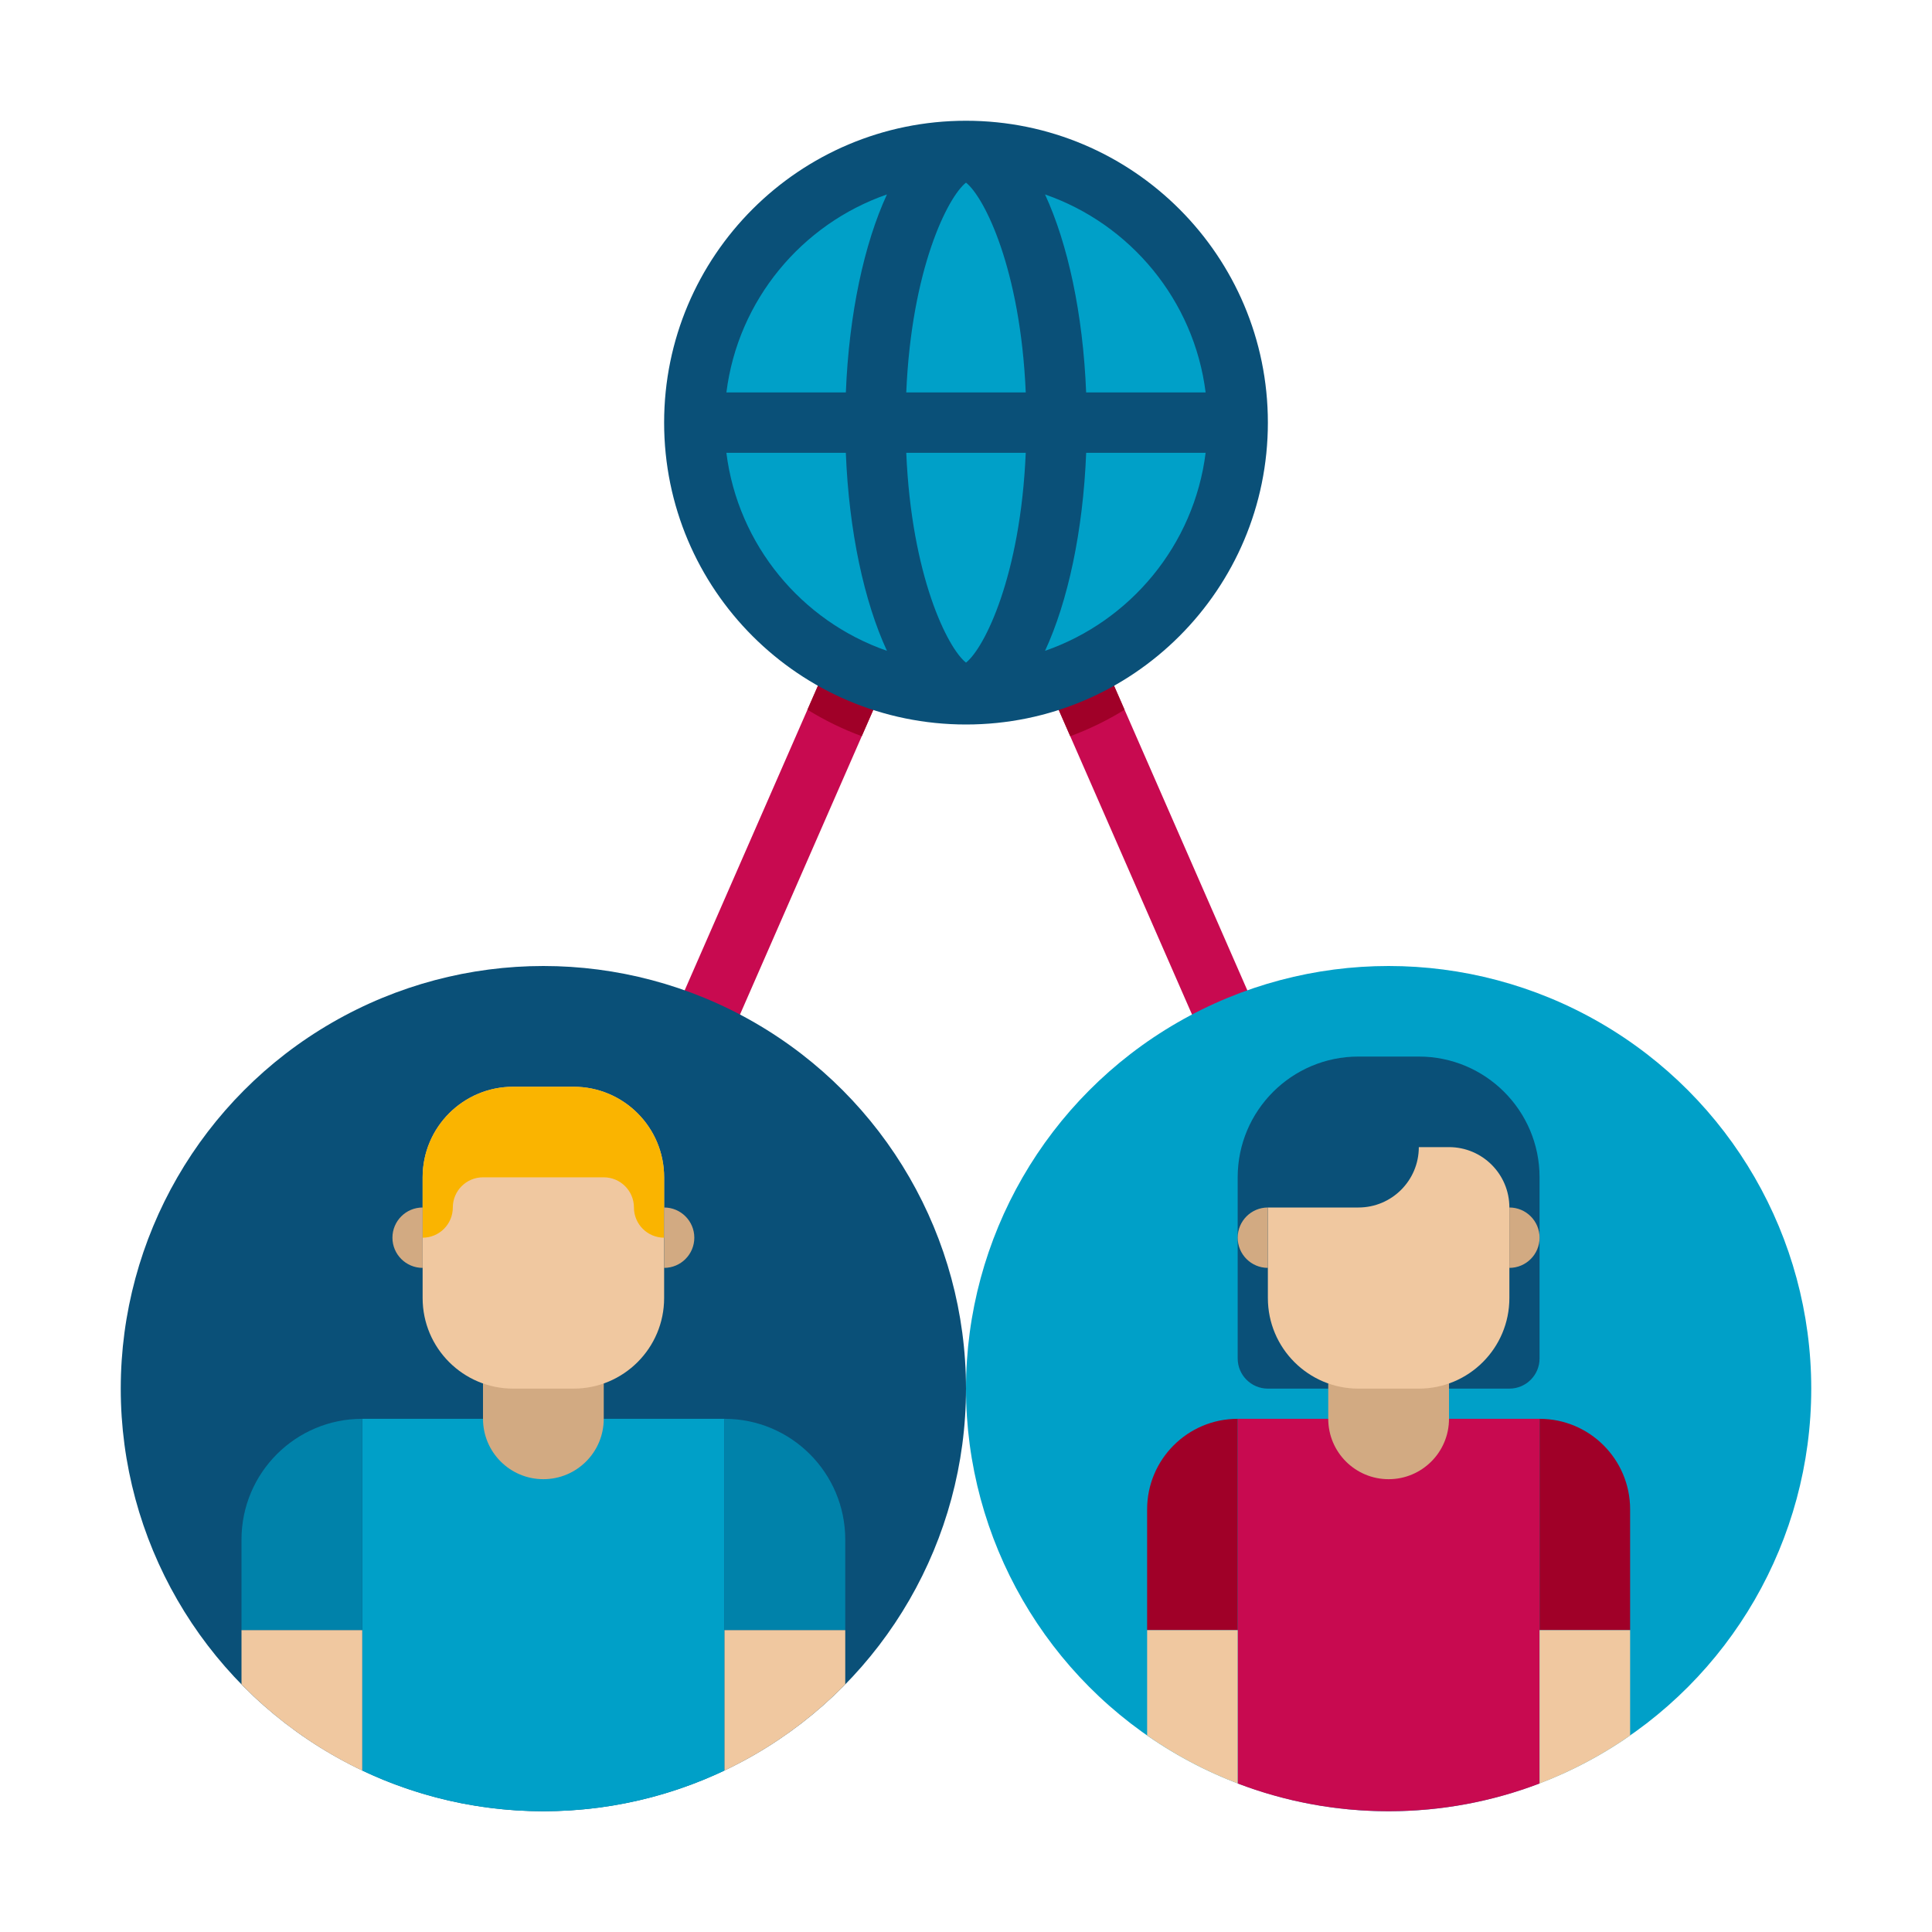 <svg height="512" viewBox="0 0 64 64" width="512" xmlns="http://www.w3.org/2000/svg"><g id="Icons"><g><g><path d="m45.084 46.401-13.084-29.906-13.084 29.906-1.832-.802 14.916-34.094 14.916 34.094z" fill="#c80a50"/></g><g><path d="m32 11.505-5.252 12.005c.565.349 1.167.645 1.799.877l3.453-7.892 3.453 7.893c.632-.233 1.234-.528 1.799-.877z" fill="#a00028"/></g><g><circle cx="18" cy="46" fill="#0a5078" r="14"/></g><g><circle cx="46" cy="46" fill="#00a0c8" r="14"/></g><g><g><circle cx="32" cy="14" fill="#00a0c8" r="9"/></g><g><ellipse cx="32" cy="14" fill="#00a0c8" rx="3" ry="9"/></g><path d="m32 4c-5.523 0-10 4.477-10 10s4.477 10 10 10 10-4.477 10-10-4.477-10-10-10zm7.938 9h-3.958c-.104-2.613-.61-4.931-1.362-6.559 2.826.981 4.937 3.505 5.32 6.559zm-7.938 8.95c-.607-.478-1.806-2.866-1.979-6.95h3.958c-.173 4.084-1.372 6.472-1.979 6.95zm-1.979-8.95c.173-4.084 1.372-6.472 1.979-6.95.607.478 1.806 2.866 1.979 6.95zm-.64-6.559c-.751 1.628-1.257 3.946-1.361 6.559h-3.957c.382-3.054 2.493-5.578 5.318-6.559zm-5.319 8.559h3.957c.104 2.613.61 4.931 1.362 6.559-2.825-.981-4.936-3.505-5.319-6.559zm10.557 6.559c.752-1.629 1.258-3.946 1.362-6.559h3.957c-.383 3.054-2.494 5.578-5.319 6.559z" fill="#0a5078"/></g><g><g><path d="m24 47h-12v11.652c1.819.864 3.853 1.348 6 1.348s4.181-.484 6-1.348z" fill="#00a0c8"/><g><path d="m18 49c-1.105 0-2-.895-2-2v-2h4v2c0 1.105-.895 2-2 2z" fill="#d2aa82"/></g><g><path d="m19 46h-2c-1.657 0-3-1.343-3-3v-4c0-1.657 1.343-3 3-3h2c1.657 0 3 1.343 3 3v4c0 1.657-1.343 3-3 3z" fill="#f0c8a0"/></g><g><path d="m17 36c-1.657 0-3 1.343-3 3v2c.552 0 1-.448 1-1 0-.552.448-1 1-1h4c.552 0 1 .448 1 1 0 .552.448 1 1 1v-2c0-1.657-1.343-3-3-3z" fill="#fab400"/></g><g><path d="m14 40c-.552 0-1 .448-1 1s.448 1 1 1z" fill="#d2aa82"/></g><g><path d="m22 40c.552 0 1 .448 1 1s-.448 1-1 1z" fill="#d2aa82"/></g></g><g><path d="m8 54h4v-7c-2.209 0-4 1.791-4 4z" fill="#0082aa"/></g><path d="m8 55.798c1.148 1.172 2.501 2.143 4 2.855v-4.653h-4z" fill="#f0c8a0"/><g><path d="m28 54h-4v-7c2.209 0 4 1.791 4 4z" fill="#0082aa"/></g><path d="m24 58.652c1.499-.712 2.852-1.683 4-2.855v-1.797h-4z" fill="#f0c8a0"/></g><g><g><path d="m41 45v-6c0-2.209 1.791-4 4-4h2c2.209 0 4 1.791 4 4v6c0 .552-.448 1-1 1h-8c-.552 0-1-.448-1-1z" fill="#0a5078"/></g><g><path d="m51 47h-10v12.081c1.553.593 3.238.919 5 .919s3.447-.326 5-.919z" fill="#c80a50"/><g><path d="m46 49c-1.105 0-2-.895-2-2v-2h4v2c0 1.105-.895 2-2 2z" fill="#d2aa82"/></g></g><g><path d="m38 54h3v-7c-1.657 0-3 1.343-3 3z" fill="#a00028"/></g><path d="m38 57.49c.925.645 1.931 1.181 3 1.59v-5.08h-3z" fill="#f0c8a0"/><g><path d="m54 54h-3v-7c1.657 0 3 1.343 3 3z" fill="#a00028"/></g><path d="m51 59.081c1.069-.409 2.075-.945 3-1.59v-3.491h-3z" fill="#f0c8a0"/><g><path d="m45 46h2c1.657 0 3-1.343 3-3v-3c0-1.105-.895-2-2-2h-1c0 1.105-.895 2-2 2h-3v3c0 1.657 1.343 3 3 3z" fill="#f0c8a0"/></g><g><path d="m50 40c.552 0 1 .448 1 1s-.448 1-1 1z" fill="#d2aa82"/></g><g><path d="m42 40c-.552 0-1 .448-1 1s.448 1 1 1z" fill="#d2aa82"/></g></g></g></g></svg>